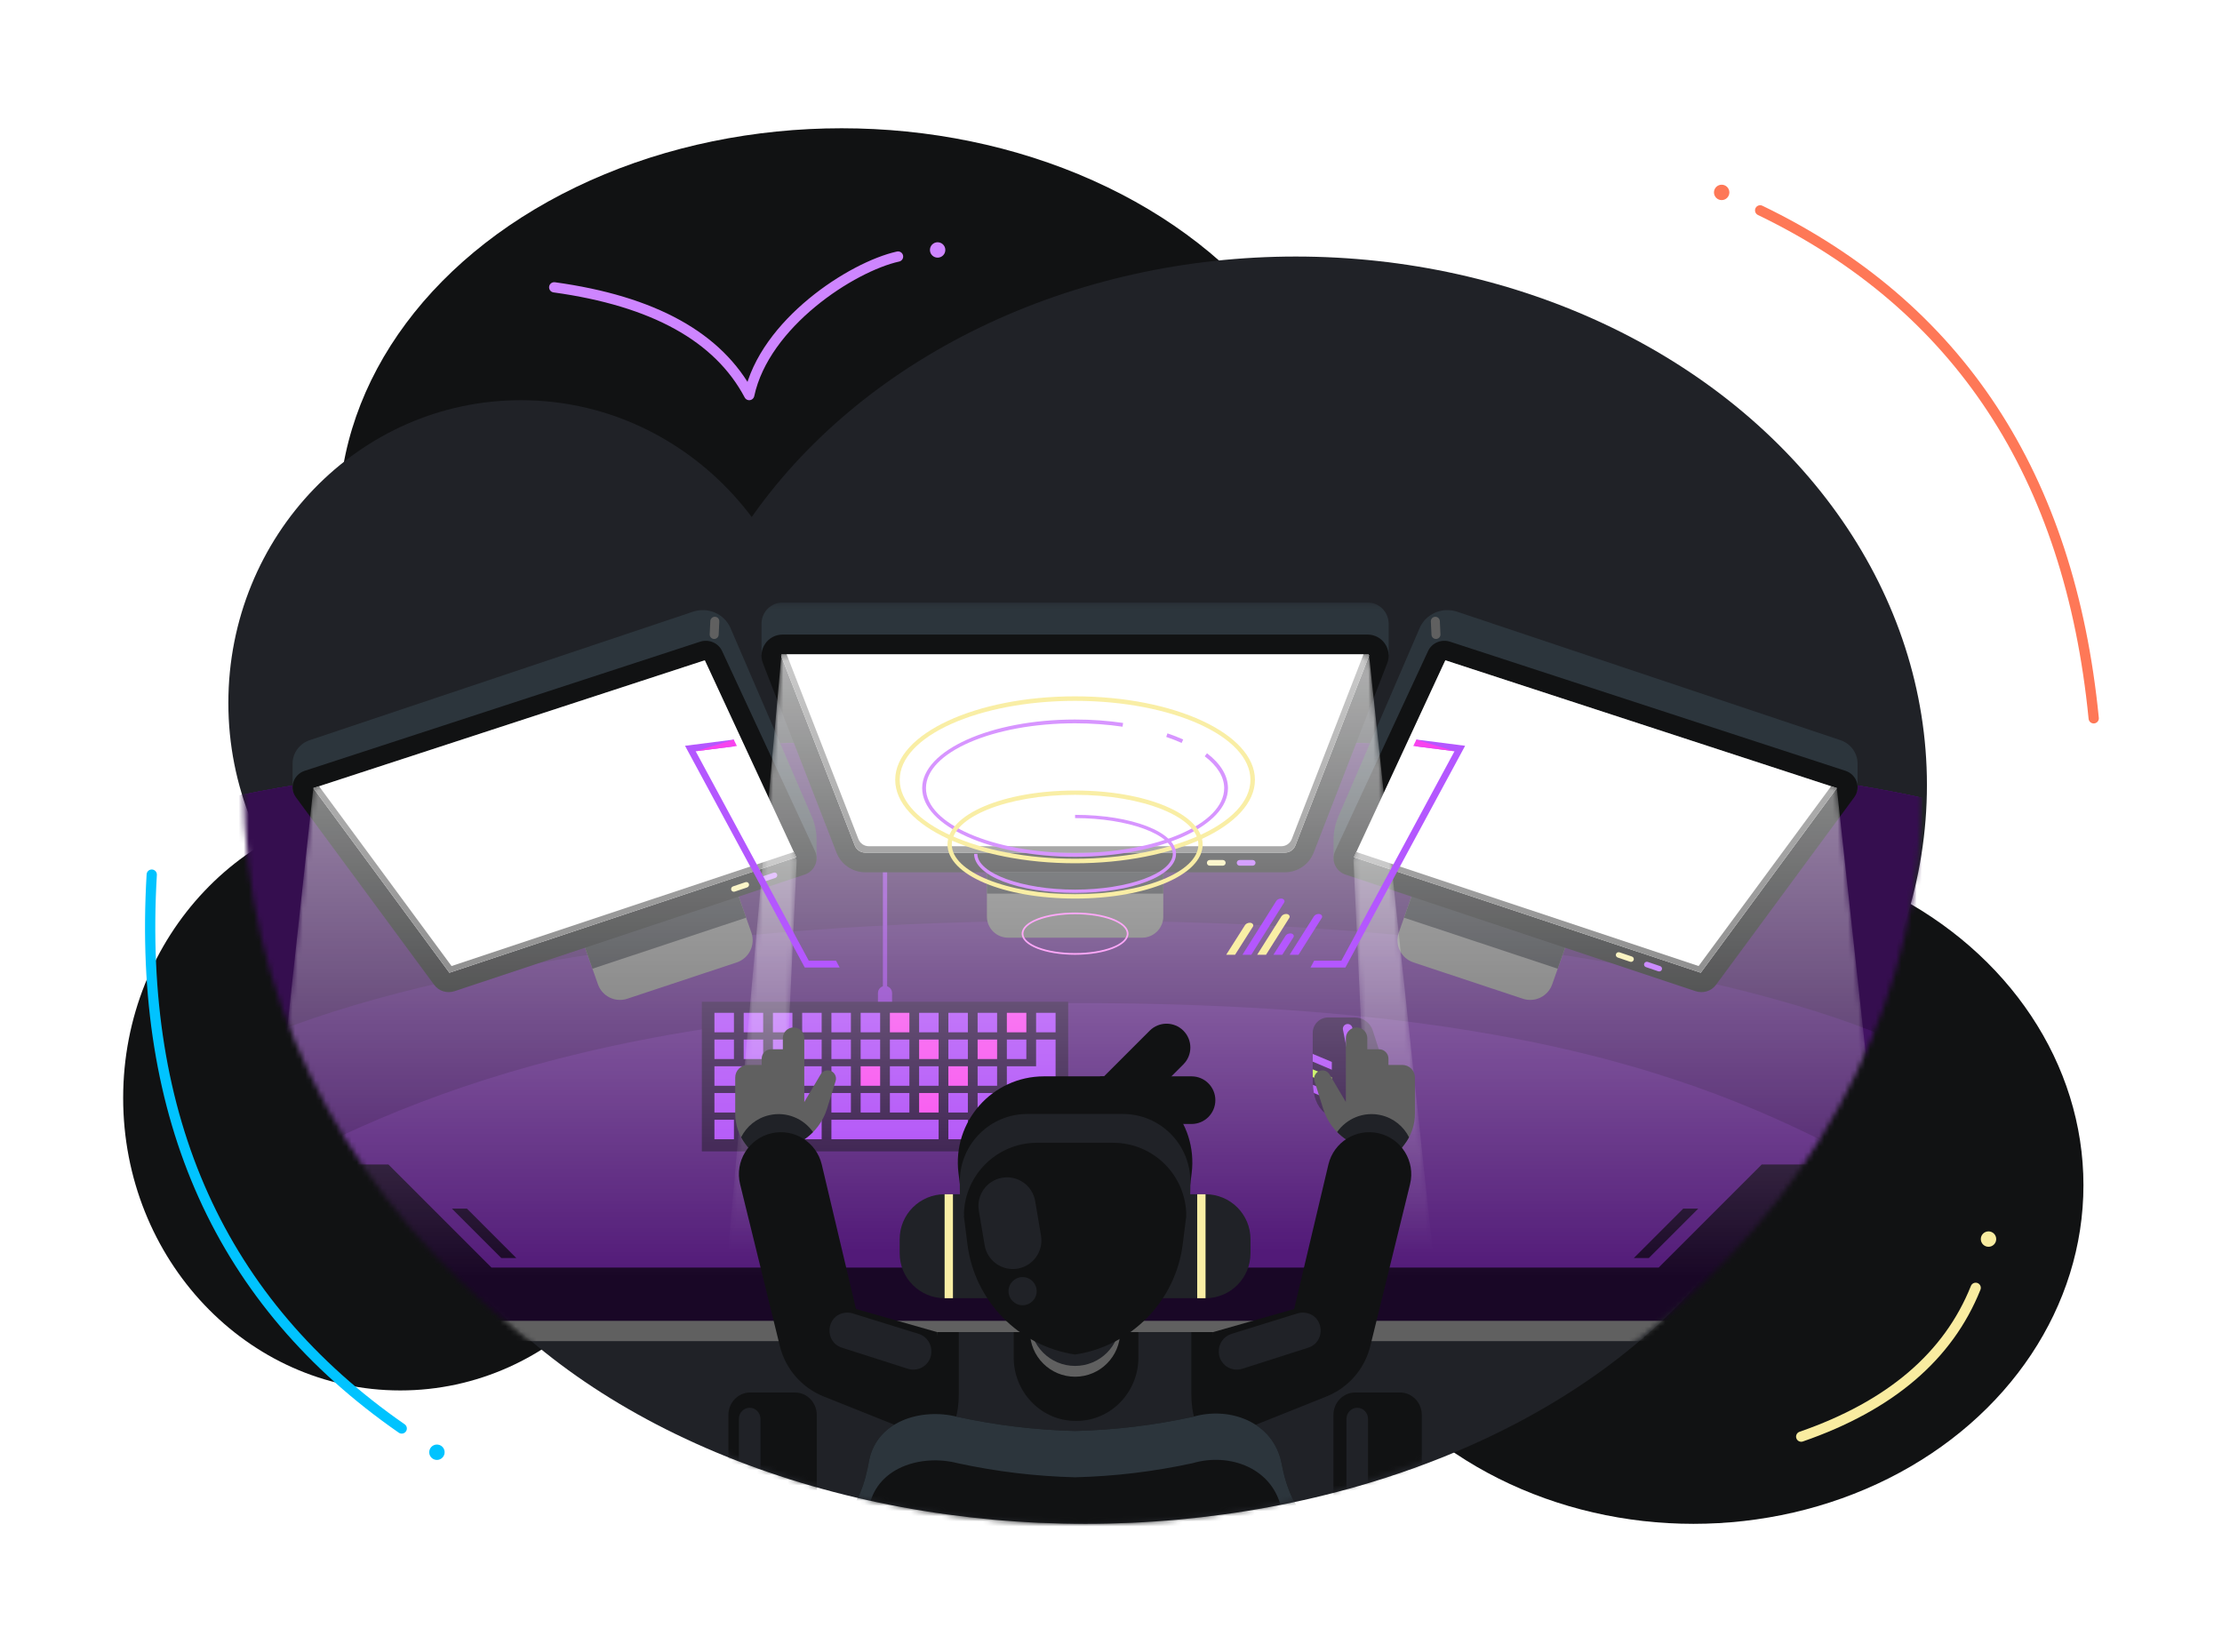 <?xml version="1.0" encoding="UTF-8"?>
<svg width="433px" height="322px" viewBox="0 0 433 322" version="1.1" xmlns="http://www.w3.org/2000/svg" xmlns:xlink="http://www.w3.org/1999/xlink">
    <!-- Generator: sketchtool 61.2 (101010) - https://sketch.com -->
    <title>A54AD700-6D39-4070-82EC-0B6A8CBB974B</title>
    <desc>Created with sketchtool.</desc>
    <defs>
        <filter x="-22.5%" y="-30.1%" width="144.7%" height="160.3%" filterUnits="objectBoundingBox" id="filter-1">
            <feOffset dx="20" dy="20" in="SourceAlpha" result="shadowOffsetOuter1"></feOffset>
            <feGaussianBlur stdDeviation="12.5" in="shadowOffsetOuter1" result="shadowBlurOuter1"></feGaussianBlur>
            <feColorMatrix values="0 0 0 0 0   0 0 0 0 0   0 0 0 0 0  0 0 0 0.2 0" type="matrix" in="shadowBlurOuter1" result="shadowMatrixOuter1"></feColorMatrix>
            <feMerge>
                <feMergeNode in="shadowMatrixOuter1"></feMergeNode>
                <feMergeNode in="SourceGraphic"></feMergeNode>
            </feMerge>
        </filter>
        <ellipse id="path-2" cx="238.5" cy="143" rx="123" ry="103"></ellipse>
        <ellipse id="path-4" cx="87.5" cy="127" rx="57" ry="59"></ellipse>
        <ellipse id="path-6" cx="197" cy="143.5" rx="163.5" ry="143.5"></ellipse>
        <polygon id="path-8" points="0 216.56 330 216.56 330 0.259 0 0.259"></polygon>
        <polygon id="path-10" points="0.123 38.992 6.987 186.112 110.88 177.078 94.324 24.979 18.031 0.064"></polygon>
        <linearGradient x1="50%" y1="-40.306%" x2="50%" y2="64.627%" id="linearGradient-12">
            <stop stop-color="#FFFFFF" offset="0%"></stop>
            <stop stop-color="#FFFFFF" stop-opacity="0" offset="100%"></stop>
        </linearGradient>
        <polygon id="path-13" points="16.556 24.979 0 177.078 103.892 186.112 110.757 38.992 92.849 0.064"></polygon>
        <polygon id="path-15" points="17.133 0.324 0.283 188.48 151.742 188.48 131.638 0.324"></polygon>
        <linearGradient x1="50%" y1="-29.838%" x2="50%" y2="61.691%" id="linearGradient-17">
            <stop stop-color="#FFFFFF" offset="0%"></stop>
            <stop stop-color="#FFFFFF" stop-opacity="0" offset="100%"></stop>
        </linearGradient>
        <polygon id="path-18" points="0 216.56 330 216.56 330 0.259 0 0.259"></polygon>
    </defs>
    <g id="Osu-Responsive" stroke="none" stroke-width="1" fill="none" fill-rule="evenodd">
        <g id="Assets" transform="translate(-426, -1000)">
            <g id="Group-6" filter="url(#filter-1)" transform="translate(420, 990)">
                <ellipse id="Oval" fill="#111213" cx="150" cy="91" rx="98" ry="76"></ellipse>
                <ellipse id="Oval" fill="#111213" cx="316" cy="221" rx="76" ry="66"></ellipse>
                <ellipse id="Oval-Copy" fill="#111213" cx="64" cy="204" rx="54" ry="57"></ellipse>
                <ellipse id="Oval" fill="#202227" cx="197.5" cy="189" rx="140" ry="98"></ellipse>
                <mask id="mask-3" fill="white">
                    <use xlink:href="#path-2"></use>
                </mask>
                <use id="Oval" fill="#202227" xlink:href="#path-2"></use>
                <mask id="mask-5" fill="white">
                    <use xlink:href="#path-4"></use>
                </mask>
                <use id="Oval-Copy-2" fill="#202227" xlink:href="#path-4"></use>
                <mask id="mask-7" fill="white">
                    <use xlink:href="#path-6"></use>
                </mask>
                <g id="Oval-Copy-2"></g>
                <g id="Group-163" mask="url(#mask-7)">
                    <g transform="translate(30.5, 107)">
                        <polygon id="Fill-1" fill="#190726" points="0.006 140.893 330 140.893 330 105.112 0.006 105.112"></polygon>
                        <g id="Group-103" stroke-width="1" fill="none" transform="translate(0, 0.181)">
                            <path d="M330,38.291 L330,137.212 L0,137.212 L0,38.295 C30.826,31.415 93.144,26.714 165.004,26.714 C236.856,26.714 299.174,31.415 330,38.291" id="Fill-6" fill="#521A78"></path>
                            <path d="M330,38.291 L330,115.684 C299.174,98.104 262.891,78.323 165.004,78.323 C73.128,78.323 30.826,98.104 0,115.689 L0,38.295 C30.826,31.415 93.144,26.714 165.004,26.714 C236.856,26.714 299.174,31.415 330,38.291" id="Fill-8" fill="#421263"></path>
                            <path d="M330,38.291 L330,88.047 C299.174,72.72 236.856,62.24 165.004,62.24 C93.144,62.24 30.826,72.72 0,88.051 L0,38.295 C30.826,31.415 93.144,26.714 165.004,26.714 C236.856,26.714 299.174,31.415 330,38.291" id="Fill-10" fill="#350E4F"></path>
                            <mask id="mask-9" fill="white">
                                <use xlink:href="#path-8"></use>
                            </mask>
                            <g id="Clip-13"></g>
                            <polygon id="Fill-12" fill="#606060" mask="url(#mask-9)" points="0 144.211 330 144.211 330 137.214 0 137.214"></polygon>
                            <polygon id="Fill-14" fill="#7E24BF" mask="url(#mask-9)" points="127.545 77.709 128.379 77.709 128.379 47.452 127.545 47.452"></polygon>
                            <path d="M127.962,74.985 C127.202,74.985 126.585,75.602 126.585,76.363 L126.585,85.45 L129.34,85.45 L129.34,76.363 C129.34,75.602 128.723,74.985 127.962,74.985" id="Fill-15" fill="#7E24BF" mask="url(#mask-9)"></path>
                            <polygon id="Fill-16" fill="#2A0C40" mask="url(#mask-9)" points="92.268 107.229 163.656 107.229 163.656 78.065 92.268 78.065"></polygon>
                            <polygon id="Fill-17" fill="#AB43F7" mask="url(#mask-9)" points="157.402 85.429 157.402 90.639 151.704 90.639 151.704 94.439 161.201 94.439 161.201 90.639 161.201 85.429"></polygon>
                            <polygon id="Fill-18" fill="#AB43F7" mask="url(#mask-9)" points="151.705 99.649 161.201 99.649 161.201 95.849 151.705 95.849"></polygon>
                            <polygon id="Fill-19" fill="#AB43F7" mask="url(#mask-9)" points="94.723 84.019 98.522 84.019 98.522 80.219 94.723 80.219"></polygon>
                            <polygon id="Fill-20" fill="#AB43F7" mask="url(#mask-9)" points="100.421 84.019 104.22 84.019 104.22 80.219 100.421 80.219"></polygon>
                            <polygon id="Fill-21" fill="#AB43F7" mask="url(#mask-9)" points="106.12 84.019 109.918 84.019 109.918 80.219 106.12 80.219"></polygon>
                            <polygon id="Fill-22" fill="#AB43F7" mask="url(#mask-9)" points="111.818 84.019 115.617 84.019 115.617 80.219 111.818 80.219"></polygon>
                            <polygon id="Fill-23" fill="#AB43F7" mask="url(#mask-9)" points="117.516 84.019 121.315 84.019 121.315 80.219 117.516 80.219"></polygon>
                            <polygon id="Fill-24" fill="#AB43F7" mask="url(#mask-9)" points="123.214 84.019 127.013 84.019 127.013 80.219 123.214 80.219"></polygon>
                            <polygon id="Fill-25" fill="#F743EE" mask="url(#mask-9)" points="128.912 84.019 132.711 84.019 132.711 80.219 128.912 80.219"></polygon>
                            <polygon id="Fill-26" fill="#AB43F7" mask="url(#mask-9)" points="134.61 84.019 138.409 84.019 138.409 80.219 134.61 80.219"></polygon>
                            <polygon id="Fill-27" fill="#AB43F7" mask="url(#mask-9)" points="140.309 84.019 144.107 84.019 144.107 80.219 140.309 80.219"></polygon>
                            <polygon id="Fill-28" fill="#AB43F7" mask="url(#mask-9)" points="146.007 84.019 149.805 84.019 149.805 80.219 146.007 80.219"></polygon>
                            <polygon id="Fill-29" fill="#F743EE" mask="url(#mask-9)" points="151.705 84.019 155.503 84.019 155.503 80.219 151.705 80.219"></polygon>
                            <polygon id="Fill-30" fill="#AB43F7" mask="url(#mask-9)" points="157.403 84.019 161.201 84.019 161.201 80.219 157.403 80.219"></polygon>
                            <polygon id="Fill-31" fill="#AB43F7" mask="url(#mask-9)" points="94.723 89.229 98.522 89.229 98.522 85.429 94.723 85.429"></polygon>
                            <polygon id="Fill-32" fill="#AB43F7" mask="url(#mask-9)" points="100.421 89.229 104.22 89.229 104.22 85.429 100.421 85.429"></polygon>
                            <polygon id="Fill-33" fill="#AB43F7" mask="url(#mask-9)" points="106.12 89.229 109.918 89.229 109.918 85.429 106.12 85.429"></polygon>
                            <polygon id="Fill-34" fill="#AB43F7" mask="url(#mask-9)" points="111.818 89.229 115.617 89.229 115.617 85.429 111.818 85.429"></polygon>
                            <polygon id="Fill-35" fill="#AB43F7" mask="url(#mask-9)" points="117.516 89.229 121.315 89.229 121.315 85.429 117.516 85.429"></polygon>
                            <polygon id="Fill-36" fill="#AB43F7" mask="url(#mask-9)" points="123.214 89.229 127.013 89.229 127.013 85.429 123.214 85.429"></polygon>
                            <polygon id="Fill-37" fill="#AB43F7" mask="url(#mask-9)" points="128.912 89.229 132.711 89.229 132.711 85.429 128.912 85.429"></polygon>
                            <polygon id="Fill-38" fill="#F743EE" mask="url(#mask-9)" points="134.61 89.229 138.409 89.229 138.409 85.429 134.61 85.429"></polygon>
                            <polygon id="Fill-39" fill="#AB43F7" mask="url(#mask-9)" points="140.309 89.229 144.107 89.229 144.107 85.429 140.309 85.429"></polygon>
                            <polygon id="Fill-40" fill="#F743EE" mask="url(#mask-9)" points="146.007 89.229 149.805 89.229 149.805 85.429 146.007 85.429"></polygon>
                            <polygon id="Fill-41" fill="#AB43F7" mask="url(#mask-9)" points="151.705 89.229 155.503 89.229 155.503 85.429 151.705 85.429"></polygon>
                            <polygon id="Fill-42" fill="#AB43F7" mask="url(#mask-9)" points="94.723 94.439 104.22 94.439 104.22 90.639 94.723 90.639"></polygon>
                            <polygon id="Fill-43" fill="#AB43F7" mask="url(#mask-9)" points="106.12 94.439 109.918 94.439 109.918 90.639 106.12 90.639"></polygon>
                            <polygon id="Fill-44" fill="#AB43F7" mask="url(#mask-9)" points="111.818 94.439 115.617 94.439 115.617 90.639 111.818 90.639"></polygon>
                            <polygon id="Fill-45" fill="#AB43F7" mask="url(#mask-9)" points="117.516 94.439 121.315 94.439 121.315 90.639 117.516 90.639"></polygon>
                            <polygon id="Fill-46" fill="#F743EE" mask="url(#mask-9)" points="123.214 94.439 127.013 94.439 127.013 90.639 123.214 90.639"></polygon>
                            <polygon id="Fill-47" fill="#AB43F7" mask="url(#mask-9)" points="128.912 94.439 132.711 94.439 132.711 90.639 128.912 90.639"></polygon>
                            <polygon id="Fill-48" fill="#AB43F7" mask="url(#mask-9)" points="134.61 94.439 138.409 94.439 138.409 90.639 134.61 90.639"></polygon>
                            <polygon id="Fill-49" fill="#F743EE" mask="url(#mask-9)" points="140.309 94.439 144.107 94.439 144.107 90.639 140.309 90.639"></polygon>
                            <polygon id="Fill-50" fill="#AB43F7" mask="url(#mask-9)" points="146.007 94.439 149.805 94.439 149.805 90.639 146.007 90.639"></polygon>
                            <polygon id="Fill-51" fill="#AB43F7" mask="url(#mask-9)" points="94.723 99.649 104.22 99.649 104.22 95.849 94.723 95.849"></polygon>
                            <polygon id="Fill-52" fill="#AB43F7" mask="url(#mask-9)" points="106.12 99.649 109.918 99.649 109.918 95.849 106.12 95.849"></polygon>
                            <polygon id="Fill-53" fill="#AB43F7" mask="url(#mask-9)" points="111.818 99.649 115.617 99.649 115.617 95.849 111.818 95.849"></polygon>
                            <polygon id="Fill-54" fill="#AB43F7" mask="url(#mask-9)" points="117.516 99.649 121.315 99.649 121.315 95.849 117.516 95.849"></polygon>
                            <polygon id="Fill-55" fill="#AB43F7" mask="url(#mask-9)" points="123.214 99.649 127.013 99.649 127.013 95.849 123.214 95.849"></polygon>
                            <polygon id="Fill-56" fill="#AB43F7" mask="url(#mask-9)" points="128.912 99.649 132.711 99.649 132.711 95.849 128.912 95.849"></polygon>
                            <polygon id="Fill-57" fill="#F743EE" mask="url(#mask-9)" points="134.61 99.649 138.409 99.649 138.409 95.849 134.61 95.849"></polygon>
                            <polygon id="Fill-58" fill="#AB43F7" mask="url(#mask-9)" points="140.309 99.649 144.107 99.649 144.107 95.849 140.309 95.849"></polygon>
                            <polygon id="Fill-59" fill="#AB43F7" mask="url(#mask-9)" points="146.007 99.649 149.805 99.649 149.805 95.849 146.007 95.849"></polygon>
                            <polygon id="Fill-60" fill="#AB43F7" mask="url(#mask-9)" points="94.723 104.86 98.522 104.86 98.522 101.059 94.723 101.059"></polygon>
                            <polygon id="Fill-61" fill="#AB43F7" mask="url(#mask-9)" points="100.421 104.86 104.22 104.86 104.22 101.059 100.421 101.059"></polygon>
                            <polygon id="Fill-62" fill="#AB43F7" mask="url(#mask-9)" points="106.12 104.86 109.918 104.86 109.918 101.059 106.12 101.059"></polygon>
                            <polygon id="Fill-63" fill="#AB43F7" mask="url(#mask-9)" points="111.818 104.86 115.617 104.86 115.617 101.059 111.818 101.059"></polygon>
                            <polygon id="Fill-64" fill="#AB43F7" mask="url(#mask-9)" points="117.516 104.86 138.409 104.86 138.409 101.059 117.516 101.059"></polygon>
                            <polygon id="Fill-65" fill="#AB43F7" mask="url(#mask-9)" points="140.309 104.86 144.107 104.86 144.107 101.059 140.309 101.059"></polygon>
                            <polygon id="Fill-66" fill="#AB43F7" mask="url(#mask-9)" points="146.007 104.86 149.805 104.86 149.805 101.059 146.007 101.059"></polygon>
                            <polygon id="Fill-67" fill="#AB43F7" mask="url(#mask-9)" points="151.705 104.86 155.503 104.86 155.503 101.059 151.705 101.059"></polygon>
                            <polygon id="Fill-68" fill="#AB43F7" mask="url(#mask-9)" points="157.403 104.86 161.201 104.86 161.201 101.059 157.403 101.059"></polygon>
                            <path d="M219.51,81.12 C221.107,81.12 222.522,82.152 223.012,83.673 L225.36,90.966 C225.835,92.445 225.904,94.032 225.5,95.53 C224.835,97.995 223.107,101.173 218.613,101.173 C211.274,101.173 211.311,95.321 211.311,92.693 L211.311,84.13 C211.311,82.468 212.658,81.12 214.319,81.12 L219.51,81.12 Z" id="Fill-69" fill="#2A0C40" mask="url(#mask-9)"></path>
                            <path d="M217.936,82.417 C217.43,82.518 217.102,83.011 217.204,83.517 L217.954,87.258 C218.056,87.764 218.548,88.092 219.054,87.991 C219.56,87.889 219.888,87.396 219.786,86.89 L219.036,83.149 C218.934,82.644 218.442,82.316 217.936,82.417" id="Fill-70" fill="#AB43F7" mask="url(#mask-9)"></path>
                            <polygon id="Fill-71" fill="#AB43F7" mask="url(#mask-9)" points="211.311 89.739 215.032 91.316 215.032 89.79 211.311 88.229"></polygon>
                            <polygon id="Fill-72" fill="#C1F24D" mask="url(#mask-9)" points="215.032 92.798 211.31 91.236 211.31 92.693 211.31 92.747 215.032 94.324"></polygon>
                            <path d="M215.032,97.332 L215.032,95.806 L211.344,94.258 C211.373,94.762 211.427,95.301 211.531,95.848 L215.032,97.332 Z" id="Fill-73" fill="#AB43F7" mask="url(#mask-9)"></path>
                            <polygon id="Fill-74" fill="#190726" mask="url(#mask-9)" points="298.81 109.78 278.723 129.874 165 129.874 51.277 129.874 31.19 109.78 -8.8e-05 109.78 -8.8e-05 140.252 165 140.252 330 140.252 330 109.78"></polygon>
                            <polygon id="Fill-75" fill="#190726" mask="url(#mask-9)" points="286.429 118.387 283.506 118.387 273.885 128.012 276.807 128.012"></polygon>
                            <polygon id="Fill-76" fill="#190726" mask="url(#mask-9)" points="56.115 128.012 46.493 118.387 43.571 118.387 53.192 128.012"></polygon>
                            <path d="M147.816,49.438 L147.816,61.447 C147.816,63.729 149.665,65.578 151.945,65.578 L178.06,65.578 C180.341,65.578 182.19,63.729 182.19,61.447 L182.19,49.438 L147.816,49.438 Z" id="Fill-77" fill="#606060" mask="url(#mask-9)"></path>
                            <path d="M226.107,4.147 L226.095,4.147 C225.985,2.065 224.277,0.259 222.001,0.259 L165,0.259 L107.999,0.259 C105.723,0.259 104.015,2.065 103.905,4.147 L103.9,4.147 L103.9,4.232 C103.898,4.306 103.898,4.381 103.9,4.456 L103.9,10.399 L105.942,10.399 L118.504,42.754 C119.402,45.065 121.627,46.588 124.106,46.588 L165,46.588 L205.894,46.588 C208.373,46.588 210.598,45.065 211.495,42.754 L224.058,10.399 L226.107,10.399 L226.107,4.147 Z" id="Fill-78" fill="#2C353C" mask="url(#mask-9)"></path>
                            <path d="M165,6.499 L107.998,6.499 C105.114,6.499 103.13,9.399 104.175,12.088 L118.505,48.993 C119.402,51.305 121.627,52.828 124.106,52.828 L165,52.828 L205.894,52.828 C208.373,52.828 210.598,51.305 211.495,48.993 L225.825,12.088 C226.87,9.399 224.886,6.499 222.002,6.499 L165,6.499 Z" id="Fill-79" fill="#111213" mask="url(#mask-9)"></path>
                            <path d="M124.106,48.998 C123.199,48.998 122.402,48.452 122.074,47.606 L107.744,10.701 C107.727,10.658 107.692,10.567 107.773,10.448 C107.854,10.329 107.952,10.329 107.999,10.329 L222.001,10.329 C222.048,10.329 222.145,10.329 222.227,10.448 C222.308,10.567 222.273,10.658 222.256,10.701 L207.926,47.607 C207.598,48.452 206.8,48.998 205.894,48.998 L124.106,48.998 Z" id="Fill-80" fill="#FFFFFF" mask="url(#mask-9)"></path>
                            <path d="M222.227,10.448 C222.145,10.329 222.048,10.329 222.001,10.329 L221.213,10.329 L207.224,46.359 C206.895,47.203 206.098,47.75 205.191,47.75 L124.809,47.75 C123.902,47.75 123.105,47.203 122.777,46.358 L108.787,10.329 L107.999,10.329 C107.952,10.329 107.854,10.329 107.773,10.448 C107.692,10.567 107.727,10.658 107.744,10.701 L122.074,47.606 C122.402,48.452 123.199,48.998 124.106,48.998 L205.894,48.998 C206.8,48.998 207.598,48.452 207.926,47.607 L222.256,10.701 C222.273,10.658 222.308,10.567 222.227,10.448" id="Fill-81" fill="#606060" mask="url(#mask-9)"></path>
                            <path d="M193.788,50.436 L191.24,50.436 C190.935,50.436 190.688,50.684 190.688,50.989 C190.688,51.294 190.935,51.542 191.24,51.542 L193.788,51.542 C194.093,51.542 194.34,51.294 194.34,50.989 C194.34,50.684 194.093,50.436 193.788,50.436" id="Fill-82" fill="#F9EEA5" mask="url(#mask-9)"></path>
                            <path d="M199.61,50.436 L197.062,50.436 C196.757,50.436 196.509,50.684 196.509,50.989 C196.509,51.294 196.757,51.542 197.062,51.542 L199.61,51.542 C199.915,51.542 200.162,51.294 200.162,50.989 C200.162,50.684 199.915,50.436 199.61,50.436" id="Fill-83" fill="#B457FF" mask="url(#mask-9)"></path>
                            <polygon id="Fill-84" fill="#202227" mask="url(#mask-9)" points="147.816 56.988 182.189 56.988 182.189 52.828 147.816 52.828"></polygon>
                            <path d="M231.085,56.052 L228.083,64.568 C227.237,66.968 228.524,69.596 230.938,70.398 L252.257,77.475 C254.609,78.256 257.153,77.009 257.977,74.671 L261.035,65.996 L231.085,56.052 Z" id="Fill-85" fill="#606060" mask="url(#mask-9)"></path>
                            <polygon id="Fill-86" fill="#202227" mask="url(#mask-9)" points="259.052 71.622 261.035 65.996 231.085 56.052 229.101 61.678"></polygon>
                            <path d="M317.484,36.974 L317.484,31.64 C317.484,29.58 316.138,27.746 314.131,27.073 L239.459,2.042 C236.542,1.064 233.344,2.454 232.153,5.217 L216.31,41.961 C215.691,43.397 215.372,44.938 215.372,46.495 L215.372,50.543 L266.387,51.3 L317.484,36.974 Z" id="Fill-87" fill="#2C353C" mask="url(#mask-9)"></path>
                            <path d="M233.79,9.702 L215.681,48.709 C214.839,50.522 215.786,52.645 217.723,53.29 L285.929,76.006 C287.384,76.49 288.994,75.991 289.888,74.776 L316.833,38.212 C318.193,36.367 317.328,33.771 315.113,33.048 L238.072,7.889 C236.377,7.335 234.525,8.119 233.79,9.702" id="Fill-88" fill="#111213" mask="url(#mask-9)"></path>
                            <polygon id="Fill-89" fill="#FFFFFF" mask="url(#mask-9)" points="219.329 49.896 237.151 11.508 313.444 36.424 286.926 72.409"></polygon>
                            <polygon id="Fill-90" fill="#606060" mask="url(#mask-9)" points="312.33 36.06 286.509 71.098 219.801 48.88 219.329 49.897 286.926 72.409 313.444 36.423"></polygon>
                            <path d="M273.515,69.249 L271.11,68.433 C270.822,68.335 270.507,68.482 270.407,68.762 C270.306,69.041 270.457,69.347 270.745,69.444 L273.15,70.261 C273.438,70.359 273.753,70.212 273.854,69.932 C273.955,69.653 273.803,69.347 273.515,69.249" id="Fill-91" fill="#F9EEA5" mask="url(#mask-9)"></path>
                            <path d="M279.01,71.116 L276.605,70.299 C276.317,70.201 276.002,70.349 275.901,70.628 C275.8,70.907 275.952,71.213 276.24,71.31 L278.645,72.128 C278.933,72.225 279.248,72.078 279.349,71.799 C279.449,71.519 279.298,71.214 279.01,71.116" id="Fill-92" fill="#B457FF" mask="url(#mask-9)"></path>
                            <path d="M235.164,3.03 C234.68,3.053 234.306,3.464 234.329,3.948 L234.45,6.519 C234.473,7.003 234.883,7.377 235.367,7.354 C235.851,7.332 236.225,6.921 236.202,6.437 L236.081,3.865 C236.058,3.382 235.648,3.007 235.164,3.03" id="Fill-93" fill="#606060" mask="url(#mask-9)"></path>
                            <path d="M98.915,56.052 L101.917,64.568 C102.763,66.968 101.476,69.596 99.062,70.398 L77.743,77.475 C75.391,78.256 72.847,77.009 72.023,74.671 L68.965,65.996 L98.915,56.052 Z" id="Fill-94" fill="#606060" mask="url(#mask-9)"></path>
                            <polygon id="Fill-95" fill="#202227" mask="url(#mask-9)" points="70.948 71.622 68.965 65.996 98.915 56.052 100.899 61.678"></polygon>
                            <path d="M12.516,36.974 L12.516,31.64 C12.516,29.58 13.862,27.746 15.869,27.073 L90.541,2.042 C93.458,1.064 96.656,2.454 97.847,5.217 L113.69,41.961 C114.309,43.397 114.628,44.938 114.628,46.495 L114.628,50.543 L63.613,51.3 L12.516,36.974 Z" id="Fill-96" fill="#2C353C" mask="url(#mask-9)"></path>
                            <path d="M96.21,9.702 L114.319,48.709 C115.161,50.522 114.214,52.645 112.277,53.29 L44.071,76.006 C42.616,76.49 41.006,75.991 40.112,74.776 L13.167,38.212 C11.807,36.367 12.672,33.771 14.887,33.048 L91.928,7.889 C93.623,7.335 95.475,8.119 96.21,9.702" id="Fill-97" fill="#111213" mask="url(#mask-9)"></path>
                            <polygon id="Fill-98" fill="#FFFFFF" mask="url(#mask-9)" points="110.671 49.896 92.849 11.508 16.556 36.424 43.074 72.409"></polygon>
                            <polygon id="Fill-99" fill="#606060" mask="url(#mask-9)" points="17.67 36.06 43.491 71.098 110.199 48.88 110.671 49.897 43.074 72.409 16.556 36.423"></polygon>
                            <path d="M100.76,54.76 L98.353,55.573 C98.065,55.67 97.904,55.978 97.994,56.261 C98.083,56.545 98.389,56.695 98.677,56.598 L101.084,55.785 C101.372,55.688 101.533,55.38 101.443,55.097 C101.354,54.813 101.048,54.663 100.76,54.76" id="Fill-100" fill="#F9EEA5" mask="url(#mask-9)"></path>
                            <path d="M106.258,52.904 L103.851,53.717 C103.563,53.813 103.402,54.122 103.492,54.405 C103.581,54.688 103.888,54.839 104.176,54.742 L106.582,53.93 C106.87,53.832 107.031,53.524 106.942,53.241 C106.852,52.958 106.546,52.807 106.258,52.904" id="Fill-101" fill="#B457FF" mask="url(#mask-9)"></path>
                            <path d="M94.836,3.03 C95.32,3.053 95.694,3.464 95.671,3.948 L95.55,6.519 C95.527,7.003 95.117,7.377 94.633,7.354 C94.149,7.332 93.775,6.921 93.798,6.437 L93.919,3.865 C93.942,3.382 94.352,3.007 94.836,3.03" id="Fill-102" fill="#606060" mask="url(#mask-9)"></path>
                        </g>
                        <g id="Group-106" stroke-width="1" fill="none" transform="translate(219.12, 11.625)">
                            <mask id="mask-11" fill="white">
                                <use xlink:href="#path-10"></use>
                            </mask>
                            <g id="Clip-105"></g>
                            <polygon id="Fill-104" fill="url(#linearGradient-12)" mask="url(#mask-11)" points="0.123 38.992 6.987 186.112 110.88 177.078 94.324 24.979 18.031 0.064"></polygon>
                        </g>
                        <g id="Group-109" stroke-width="1" fill="none" transform="translate(0, 11.625)">
                            <mask id="mask-14" fill="white">
                                <use xlink:href="#path-13"></use>
                            </mask>
                            <g id="Clip-108"></g>
                            <polygon id="Fill-107" fill="url(#linearGradient-12)" mask="url(#mask-14)" points="16.556 24.979 0 177.078 103.892 186.112 110.757 38.992 92.849 0.064"></polygon>
                        </g>
                        <g id="Group-112" stroke-width="1" fill="none" transform="translate(90.64, 10.305)">
                            <mask id="mask-16" fill="white">
                                <use xlink:href="#path-15"></use>
                            </mask>
                            <g id="Clip-111"></g>
                            <polygon id="Fill-110" fill="url(#linearGradient-17)" mask="url(#mask-16)" points="17.133 0.324 0.283 188.48 151.742 188.48 131.638 0.324"></polygon>
                        </g>
                        <g id="Group-162" stroke-width="1" fill="none" transform="translate(0, 0.181)">
                            <path d="M191.907,142.444 L138.099,142.444 L138.099,161.544 C138.099,176.407 150.144,188.457 165.003,188.457 C179.862,188.457 191.907,176.407 191.907,161.544 L191.907,142.444 Z" id="Fill-113" fill="#111213"></path>
                            <path d="M156.21,124.746 L156.21,142.352 C156.21,147.208 160.145,151.146 165,151.146 L165,151.146 C169.855,151.146 173.79,147.208 173.79,142.352 L173.79,124.746 L156.21,124.746 Z" id="Fill-115" fill="#606060"></path>
                            <path d="M156.21,122.642 L156.21,140.247 C156.21,145.104 160.145,149.041 165,149.041 L165,149.041 C169.855,149.041 173.79,145.104 173.79,140.247 L173.79,122.642 L156.21,122.642 Z" id="Fill-117" fill="#202227"></path>
                            <path d="M139.576,115.582 C134.738,115.582 130.816,119.505 130.816,124.345 L130.816,127.078 C130.816,131.918 134.738,135.842 139.576,135.842 L151.069,135.842 L151.069,115.582 L139.576,115.582 Z" id="Fill-119" fill="#202227"></path>
                            <mask id="mask-19" fill="white">
                                <use xlink:href="#path-18"></use>
                            </mask>
                            <g id="Clip-122"></g>
                            <polygon id="Fill-121" fill="#F9EEA5" mask="url(#mask-19)" points="139.576 135.842 141.2 135.842 141.2 115.582 139.576 115.582"></polygon>
                            <path d="M190.424,115.582 C195.262,115.582 199.184,119.505 199.184,124.345 L199.184,127.078 C199.184,131.918 195.262,135.842 190.424,135.842 L178.931,135.842 L178.931,115.582 L190.424,115.582 Z" id="Fill-123" fill="#202227" mask="url(#mask-19)"></path>
                            <polygon id="Fill-124" fill="#F9EEA5" mask="url(#mask-19)" points="188.8 135.842 190.424 135.842 190.424 115.582 188.8 115.582"></polygon>
                            <path d="M158.944,92.602 C148.838,92.602 141.021,101.468 142.283,111.5 L144.021,125.31 C145.412,136.37 153.982,145.156 165,146.82 C176.018,145.156 184.588,136.37 185.979,125.31 L187.717,111.5 C188.979,101.468 181.162,92.602 171.055,92.602 L158.944,92.602 Z" id="Fill-125" fill="#111213" mask="url(#mask-19)"></path>
                            <path d="M187.695,92.602 L169.883,92.602 L169.883,101.887 L187.695,101.887 C190.258,101.887 192.336,99.809 192.336,97.245 C192.336,94.681 190.258,92.602 187.695,92.602" id="Fill-126" fill="#111213" mask="url(#mask-19)"></path>
                            <path d="M179.541,83.7 L166.946,96.299 L173.51,102.865 L186.105,90.265 C187.917,88.452 187.917,85.513 186.105,83.7 C184.292,81.887 181.354,81.887 179.541,83.7" id="Fill-127" fill="#111213" mask="url(#mask-19)"></path>
                            <path d="M187.464,113.093 L187.464,113.093 C187.464,105.825 181.574,99.934 174.309,99.934 L165,99.934 L155.692,99.934 C148.426,99.934 142.537,105.825 142.537,113.093 C142.537,113.093 142.435,119.813 143.329,119.813 C143.329,111.934 149.713,105.548 157.589,105.548 L165,105.548 L172.412,105.548 C180.287,105.548 186.671,111.934 186.671,119.813 C187.565,119.813 187.464,113.093 187.464,113.093" id="Fill-128" fill="#202227" mask="url(#mask-19)"></path>
                            <path d="M218.955,105.667 L217.892,104.97 C215.728,103.55 214.125,101.423 213.355,98.952 L211.652,93.485 C211.398,92.599 211.94,91.681 212.839,91.475 C213.52,91.319 214.224,91.621 214.581,92.223 L217.769,97.606 L217.769,85.161 C217.769,84.007 218.704,83.072 219.857,83.072 C221.011,83.072 221.946,84.007 221.946,85.161 L221.946,87.322 L224.231,87.322 C225.246,87.322 226.068,88.145 226.068,89.16 L226.068,90.377 L228.768,90.377 C230.128,90.377 231.23,91.48 231.23,92.84 L231.23,99.853 C231.23,102.025 230.515,104.136 229.195,105.86 L226.724,109.086 L218.955,105.667 Z" id="Fill-129" fill="#606060" mask="url(#mask-19)"></path>
                            <path d="M224.592,100.166 C221.249,99.403 217.92,100.809 216.066,103.458 C216.618,104.02 217.225,104.532 217.891,104.97 L218.954,105.667 L226.724,109.086 L229.194,105.86 C229.53,105.421 229.825,104.958 230.081,104.476 C229.022,102.371 227.071,100.733 224.592,100.166" id="Fill-130" fill="#202227" mask="url(#mask-19)"></path>
                            <path d="M191.907,142.444 L207.69,137.946 L214.364,109.788 C215.401,105.414 219.769,102.694 224.149,103.695 C228.607,104.713 231.366,109.188 230.275,113.63 L222.531,145.167 C221.435,149.629 218.255,153.288 213.991,154.994 L187.851,165.451 L191.907,142.444 Z" id="Fill-131" fill="#111213" mask="url(#mask-19)"></path>
                            <path d="M209.818,138.678 C209.841,138.681 209.864,138.685 209.888,138.688 C213.55,139.205 213.942,144.363 210.42,145.49 L197.59,149.596 C195.405,150.296 193.122,148.746 193.015,146.454 C193.013,146.421 193.011,146.388 193.01,146.354 C192.925,144.741 193.932,143.274 195.474,142.795 L208.33,138.807 C208.812,138.657 209.318,138.612 209.818,138.678" id="Fill-132" fill="#202227" mask="url(#mask-19)"></path>
                            <path d="M111.045,105.667 L112.108,104.97 C114.272,103.55 115.875,101.423 116.645,98.952 L118.348,93.485 C118.601,92.599 118.06,91.681 117.161,91.475 C116.48,91.319 115.776,91.621 115.419,92.223 L112.231,97.606 L112.231,85.161 C112.231,84.007 111.296,83.072 110.142,83.072 C108.989,83.072 108.054,84.007 108.054,85.161 L108.054,87.322 L105.769,87.322 C104.755,87.322 103.932,88.145 103.932,89.16 L103.932,90.377 L101.231,90.377 C99.872,90.377 98.77,91.48 98.77,92.84 L98.77,99.853 C98.77,102.025 99.485,104.136 100.805,105.86 L103.276,109.086 L111.045,105.667 Z" id="Fill-133" fill="#606060" mask="url(#mask-19)"></path>
                            <path d="M105.408,100.166 C108.75,99.403 112.08,100.809 113.934,103.458 C113.381,104.02 112.775,104.532 112.108,104.97 L111.045,105.667 L103.276,109.086 L100.805,105.86 C100.47,105.421 100.174,104.958 99.919,104.476 C100.977,102.371 102.928,100.733 105.408,100.166" id="Fill-134" fill="#202227" mask="url(#mask-19)"></path>
                            <path d="M138.093,142.444 L122.31,137.946 L115.636,109.788 C114.599,105.414 110.231,102.694 105.851,103.695 C101.393,104.713 98.633,109.188 99.725,113.63 L107.469,145.167 C108.565,149.629 111.744,153.288 116.009,154.994 L142.149,165.451 L138.093,142.444 Z" id="Fill-135" fill="#111213" mask="url(#mask-19)"></path>
                            <path d="M120.182,138.678 C120.159,138.681 120.135,138.685 120.112,138.688 C116.45,139.205 116.058,144.363 119.58,145.49 L132.41,149.596 C134.595,150.296 136.877,148.746 136.985,146.454 C136.987,146.421 136.988,146.388 136.99,146.354 C137.075,144.741 136.068,143.274 134.526,142.795 L121.669,138.807 C121.188,138.657 120.682,138.612 120.182,138.678" id="Fill-136" fill="#202227" mask="url(#mask-19)"></path>
                            <path d="M187.659,154.537 L187.659,152.767 L187.659,142.444 L177.339,142.444 L177.339,147.429 C177.339,153.921 172.319,159.449 165.836,159.742 C165.623,159.752 165.408,159.756 165.192,159.756 C164.976,159.756 164.761,159.752 164.547,159.742 C158.064,159.449 153.044,153.921 153.044,147.429 L153.044,142.444 L142.341,142.444 L142.341,152.767 L142.341,154.537 L142.34,154.537 C142.34,162.366 138.431,163.789 138.205,163.865 C139.382,177.641 150.927,188.458 165.003,188.458 C179.078,188.458 190.622,177.642 191.8,163.867 C191.688,163.83 187.659,162.487 187.659,154.537" id="Fill-137" fill="#202227" mask="url(#mask-19)"></path>
                            <path d="M158.361,123.661 L157.229,116.931 C156.719,113.896 153.846,111.851 150.813,112.361 C147.78,112.872 145.735,115.746 146.245,118.779 L147.377,125.509 C147.888,128.543 150.76,130.589 153.793,130.079 C156.826,129.568 158.871,126.695 158.361,123.661" id="Fill-138" fill="#202227" mask="url(#mask-19)"></path>
                            <path d="M157.516,134.469 C157.516,135.985 156.288,137.214 154.772,137.214 C153.257,137.214 152.029,135.985 152.029,134.469 C152.029,132.954 153.257,131.725 154.772,131.725 C156.288,131.725 157.516,132.954 157.516,134.469" id="Fill-139" fill="#202227" mask="url(#mask-19)"></path>
                            <path d="M165,19.417 C146.159,19.417 130.83,26.32 130.83,34.804 C130.83,43.288 146.159,50.191 165,50.191 C183.841,50.191 199.17,43.288 199.17,34.804 C199.17,26.32 183.841,19.417 165,19.417 M165,51.071 C145.673,51.071 129.95,43.774 129.95,34.804 C129.95,25.834 145.673,18.537 165,18.537 C184.327,18.537 200.05,25.834 200.05,34.804 C200.05,43.774 184.327,51.071 165,51.071" id="Fill-140" fill="#F9EEA5" mask="url(#mask-19)"></path>
                            <path d="M185.767,27.617 C184.829,27.199 183.818,26.805 182.763,26.448 L182.999,25.751 C184.076,26.116 185.108,26.518 186.067,26.946 L185.767,27.617 Z" id="Fill-141" fill="#D795FF" mask="url(#mask-19)"></path>
                            <path d="M165,49.806 C148.571,49.806 135.205,43.806 135.205,36.431 C135.205,29.056 148.571,23.056 165,23.056 C168.201,23.056 171.35,23.28 174.359,23.723 L174.252,24.451 C171.278,24.014 168.165,23.792 165,23.792 C148.977,23.792 135.941,29.461 135.941,36.431 C135.941,43.4 148.977,49.07 165,49.07 C181.023,49.07 194.059,43.4 194.059,36.431 C194.059,34.262 192.747,32.114 190.265,30.218 L190.711,29.633 C193.383,31.674 194.795,34.024 194.795,36.431 C194.795,43.806 181.429,49.806 165,49.806" id="Fill-142" fill="#D795FF" mask="url(#mask-19)"></path>
                            <path d="M165,37.731 C151.753,37.731 140.976,42.078 140.976,47.423 C140.976,52.766 151.753,57.114 165,57.114 C178.247,57.114 189.024,52.766 189.024,47.423 C189.024,42.078 178.247,37.731 165,37.731 M165,57.951 C151.059,57.951 140.139,53.327 140.139,47.423 C140.139,41.518 151.059,36.894 165,36.894 C178.941,36.894 189.861,41.518 189.861,47.423 C189.861,53.327 178.941,57.951 165,57.951" id="Fill-143" fill="#F9EEA5" mask="url(#mask-19)"></path>
                            <path d="M165,56.844 C153.968,56.844 145.326,53.504 145.326,49.239 L145.959,49.239 C145.959,53.019 154.678,56.212 165,56.212 C175.322,56.212 184.041,53.019 184.041,49.239 C184.041,45.46 175.322,42.267 165,42.267 L165,41.634 C176.032,41.634 184.674,44.975 184.674,49.239 C184.674,53.504 176.032,56.844 165,56.844" id="Fill-144" fill="#D795FF" mask="url(#mask-19)"></path>
                            <path d="M165,61.007 C159.443,61.007 154.922,62.704 154.922,64.79 C154.922,66.877 159.443,68.574 165,68.574 C170.557,68.574 175.078,66.877 175.078,64.79 C175.078,62.704 170.557,61.007 165,61.007 M165,68.904 C159.164,68.904 154.592,67.097 154.592,64.79 C154.592,62.483 159.164,60.677 165,60.677 C170.836,60.677 175.408,62.483 175.408,64.79 C175.408,67.097 170.836,68.904 165,68.904" id="Fill-145" fill="#FFA8F9" mask="url(#mask-19)"></path>
                            <polygon id="Fill-146" fill="#B457FF" mask="url(#mask-19)" points="217.679 71.385 210.881 71.385 211.587 70.064 216.892 70.064 238.935 29.241 231.35 28.273 231.517 26.963 241.01 28.175"></polygon>
                            <polyline id="Fill-147" fill="#F743EE" mask="url(#mask-19)" points="238.934 29.241 230.904 28.215 231.517 26.963"></polyline>
                            <polygon id="Fill-148" fill="#B457FF" mask="url(#mask-19)" points="112.321 71.385 119.119 71.385 118.413 70.064 113.108 70.064 91.065 29.241 98.65 28.273 98.483 26.963 88.99 28.175"></polygon>
                            <polyline id="Fill-149" fill="#F743EE" mask="url(#mask-19)" points="91.066 29.241 99.096 28.215 98.483 26.963"></polyline>
                            <path d="M228.32,154.219 L219.588,154.219 C217.244,154.219 215.345,156.179 215.345,158.598 L215.345,216.56 L232.564,216.56 L232.564,158.598 C232.564,156.179 230.664,154.219 228.32,154.219" id="Fill-150" fill="#111213" mask="url(#mask-19)"></path>
                            <path d="M110.418,154.219 L101.685,154.219 C99.342,154.219 97.442,156.179 97.442,158.598 L97.442,216.56 L114.661,216.56 L114.661,158.598 C114.661,156.179 112.761,154.219 110.418,154.219" id="Fill-151" fill="#111213" mask="url(#mask-19)"></path>
                            <path d="M219.984,157.198 L219.984,157.198 C218.823,157.198 217.882,158.169 217.882,159.368 L217.882,184.029 C217.882,185.228 218.823,186.2 219.984,186.2 C221.145,186.2 222.086,185.228 222.086,184.029 L222.086,159.368 C222.086,158.169 221.145,157.198 219.984,157.198" id="Fill-152" fill="#202227" mask="url(#mask-19)"></path>
                            <path d="M101.588,157.198 L101.588,157.198 C100.427,157.198 99.486,158.169 99.486,159.368 L99.486,184.029 C99.486,185.228 100.427,186.2 101.588,186.2 C102.75,186.2 103.691,185.228 103.691,184.029 L103.691,159.368 C103.691,158.169 102.75,157.198 101.588,157.198" id="Fill-153" fill="#202227" mask="url(#mask-19)"></path>
                            <path d="M219.725,216.56 L219.725,216.56 C218.716,208.589 217.702,200.619 216.684,192.65 C215.653,187.966 214.586,183.32 210.952,179.938 C208.272,177.313 206.368,173.51 205.434,168.974 C205.367,168.648 205.334,168.486 205.267,168.16 C203.705,159.914 195.102,156.857 187.921,158.971 C180.266,160.625 172.828,161.519 165.003,161.724 C157.185,161.52 149.746,160.627 142.085,158.971 C135.138,157.176 125.962,159.697 124.739,168.16 C124.672,168.486 124.639,168.648 124.572,168.974 C123.638,173.51 121.733,177.313 119.054,179.938 C115.419,183.32 114.352,187.966 113.322,192.65 C112.304,200.619 111.29,208.589 110.281,216.56 L219.725,216.56 Z" id="Fill-154" fill="#111213" mask="url(#mask-19)"></path>
                            <path d="M111.424,216.56 C112.056,211.597 112.688,206.635 113.322,201.672 C114.352,196.989 115.507,192.347 119.054,188.96 C121.731,186.403 123.638,182.533 124.572,177.996 C124.638,177.671 124.672,177.508 124.739,177.183 C125.962,168.719 135.139,166.198 142.084,167.994 C149.746,169.649 157.185,170.542 165.003,170.747 C172.829,170.542 180.266,169.647 187.921,167.994 C195.102,165.88 203.705,168.936 205.267,177.183 C205.334,177.508 205.367,177.671 205.434,177.996 C206.368,182.533 208.275,186.403 210.952,188.96 C214.498,192.347 215.653,196.989 216.683,201.672 C217.318,206.635 217.95,211.597 218.581,216.56 L219.725,216.56 C218.716,208.589 217.702,200.619 216.683,192.65 C215.653,187.966 214.498,183.324 210.952,179.938 C208.275,177.381 206.368,173.51 205.434,168.974 C205.367,168.648 205.334,168.486 205.267,168.16 C203.705,159.914 195.102,156.857 187.921,158.971 C180.266,160.625 172.829,161.519 165.003,161.724 C157.185,161.52 149.746,160.627 142.084,158.971 C135.139,157.176 125.962,159.697 124.739,168.16 C124.672,168.486 124.638,168.648 124.572,168.974 C123.638,173.51 121.731,177.381 119.054,179.938 C115.507,183.324 114.352,187.966 113.322,192.65 C112.304,200.619 111.29,208.589 110.281,216.56 L111.424,216.56 Z" id="Fill-155" fill="#2C353C" mask="url(#mask-19)"></path>
                            <path d="M185.011,185.228 C171.593,186.755 158.417,186.755 144.994,185.228 C142.248,184.87 140.029,186.804 140.029,189.647 C140.029,192.491 142.248,195.167 144.994,195.525 C158.417,197.051 171.593,197.051 185.011,195.525 C187.758,195.167 189.976,192.491 189.976,189.647 C189.976,186.804 187.758,184.87 185.011,185.228" id="Fill-156" fill="#190726" mask="url(#mask-19)"></path>
                            <path d="M206.814,68.904 L211.535,61.422 C211.717,61.134 212.085,60.953 212.488,60.953 C212.978,60.953 213.296,61.366 213.075,61.716 L208.54,68.904 L206.814,68.904 Z" id="Fill-157" fill="#B457FF" mask="url(#mask-19)"></path>
                            <path d="M203.648,68.904 L206.008,65.209 C206.189,64.921 206.558,64.74 206.961,64.74 C207.451,64.74 207.769,65.154 207.548,65.504 L205.374,68.904 L203.648,68.904 Z" id="Fill-158" fill="#B457FF" mask="url(#mask-19)"></path>
                            <path d="M200.481,68.904 L205.202,61.422 C205.384,61.134 205.752,60.953 206.155,60.953 C206.645,60.953 206.964,61.366 206.742,61.716 L202.207,68.904 L200.481,68.904 Z" id="Fill-159" fill="#F9EEA5" mask="url(#mask-19)"></path>
                            <path d="M197.614,68.904 L204.204,58.421 C204.386,58.133 204.755,57.951 205.157,57.951 C205.648,57.951 205.966,58.365 205.745,58.715 L199.34,68.904 L197.614,68.904 Z" id="Fill-160" fill="#B457FF" mask="url(#mask-19)"></path>
                            <path d="M194.448,68.904 L198.112,63.133 C198.294,62.845 198.663,62.664 199.065,62.664 C199.555,62.664 199.873,63.078 199.653,63.428 L196.174,68.904 L194.448,68.904 Z" id="Fill-161" fill="#F9EEA5" mask="url(#mask-19)"></path>
                        </g>
                    </g>
                </g>
                <path d="M329,31 C367.667,49.667 389.333,82.667 394,130" id="Path-2" stroke="#FE7857" stroke-width="2" stroke-linecap="round" stroke-linejoin="round"></path>
                <circle id="Oval" fill="#FE7857" cx="321.5" cy="27.5" r="1.5"></circle>
                <path d="M7.426,164.94 C46.093,183.607 67.76,216.607 72.426,263.94" id="Path-2" stroke="#00C3FF" stroke-width="2" stroke-linecap="round" stroke-linejoin="round" transform="translate(39.926, 214.44) rotate(-171) translate(-39.926, -214.44) "></path>
                <circle id="Oval" fill="#00C3FF" transform="translate(71.143, 273.045) rotate(-171) translate(-71.143, -273.045) " cx="71.143" cy="273.045" r="1.5"></circle>
                <path d="M337,270 C354.333,264 365.667,254.333 371,241" id="Path-3" stroke="#F9ECA0" stroke-width="2" stroke-linecap="round" stroke-linejoin="round"></path>
                <circle id="Oval" fill="#F9ECA0" cx="373.5" cy="231.5" r="1.5"></circle>
                <path d="M94,46 C113.333,48.667 126,55.667 132,67 C135,53 152,42 161,40" id="Path-4" stroke="#CE85FF" stroke-width="2" stroke-linecap="round" stroke-linejoin="round"></path>
                <circle id="Oval" fill="#CE85FF" transform="translate(168.716, 38.716) rotate(-171) translate(-168.716, -38.716) " cx="168.716" cy="38.716" r="1.5"></circle>
            </g>
        </g>
    </g>
</svg>